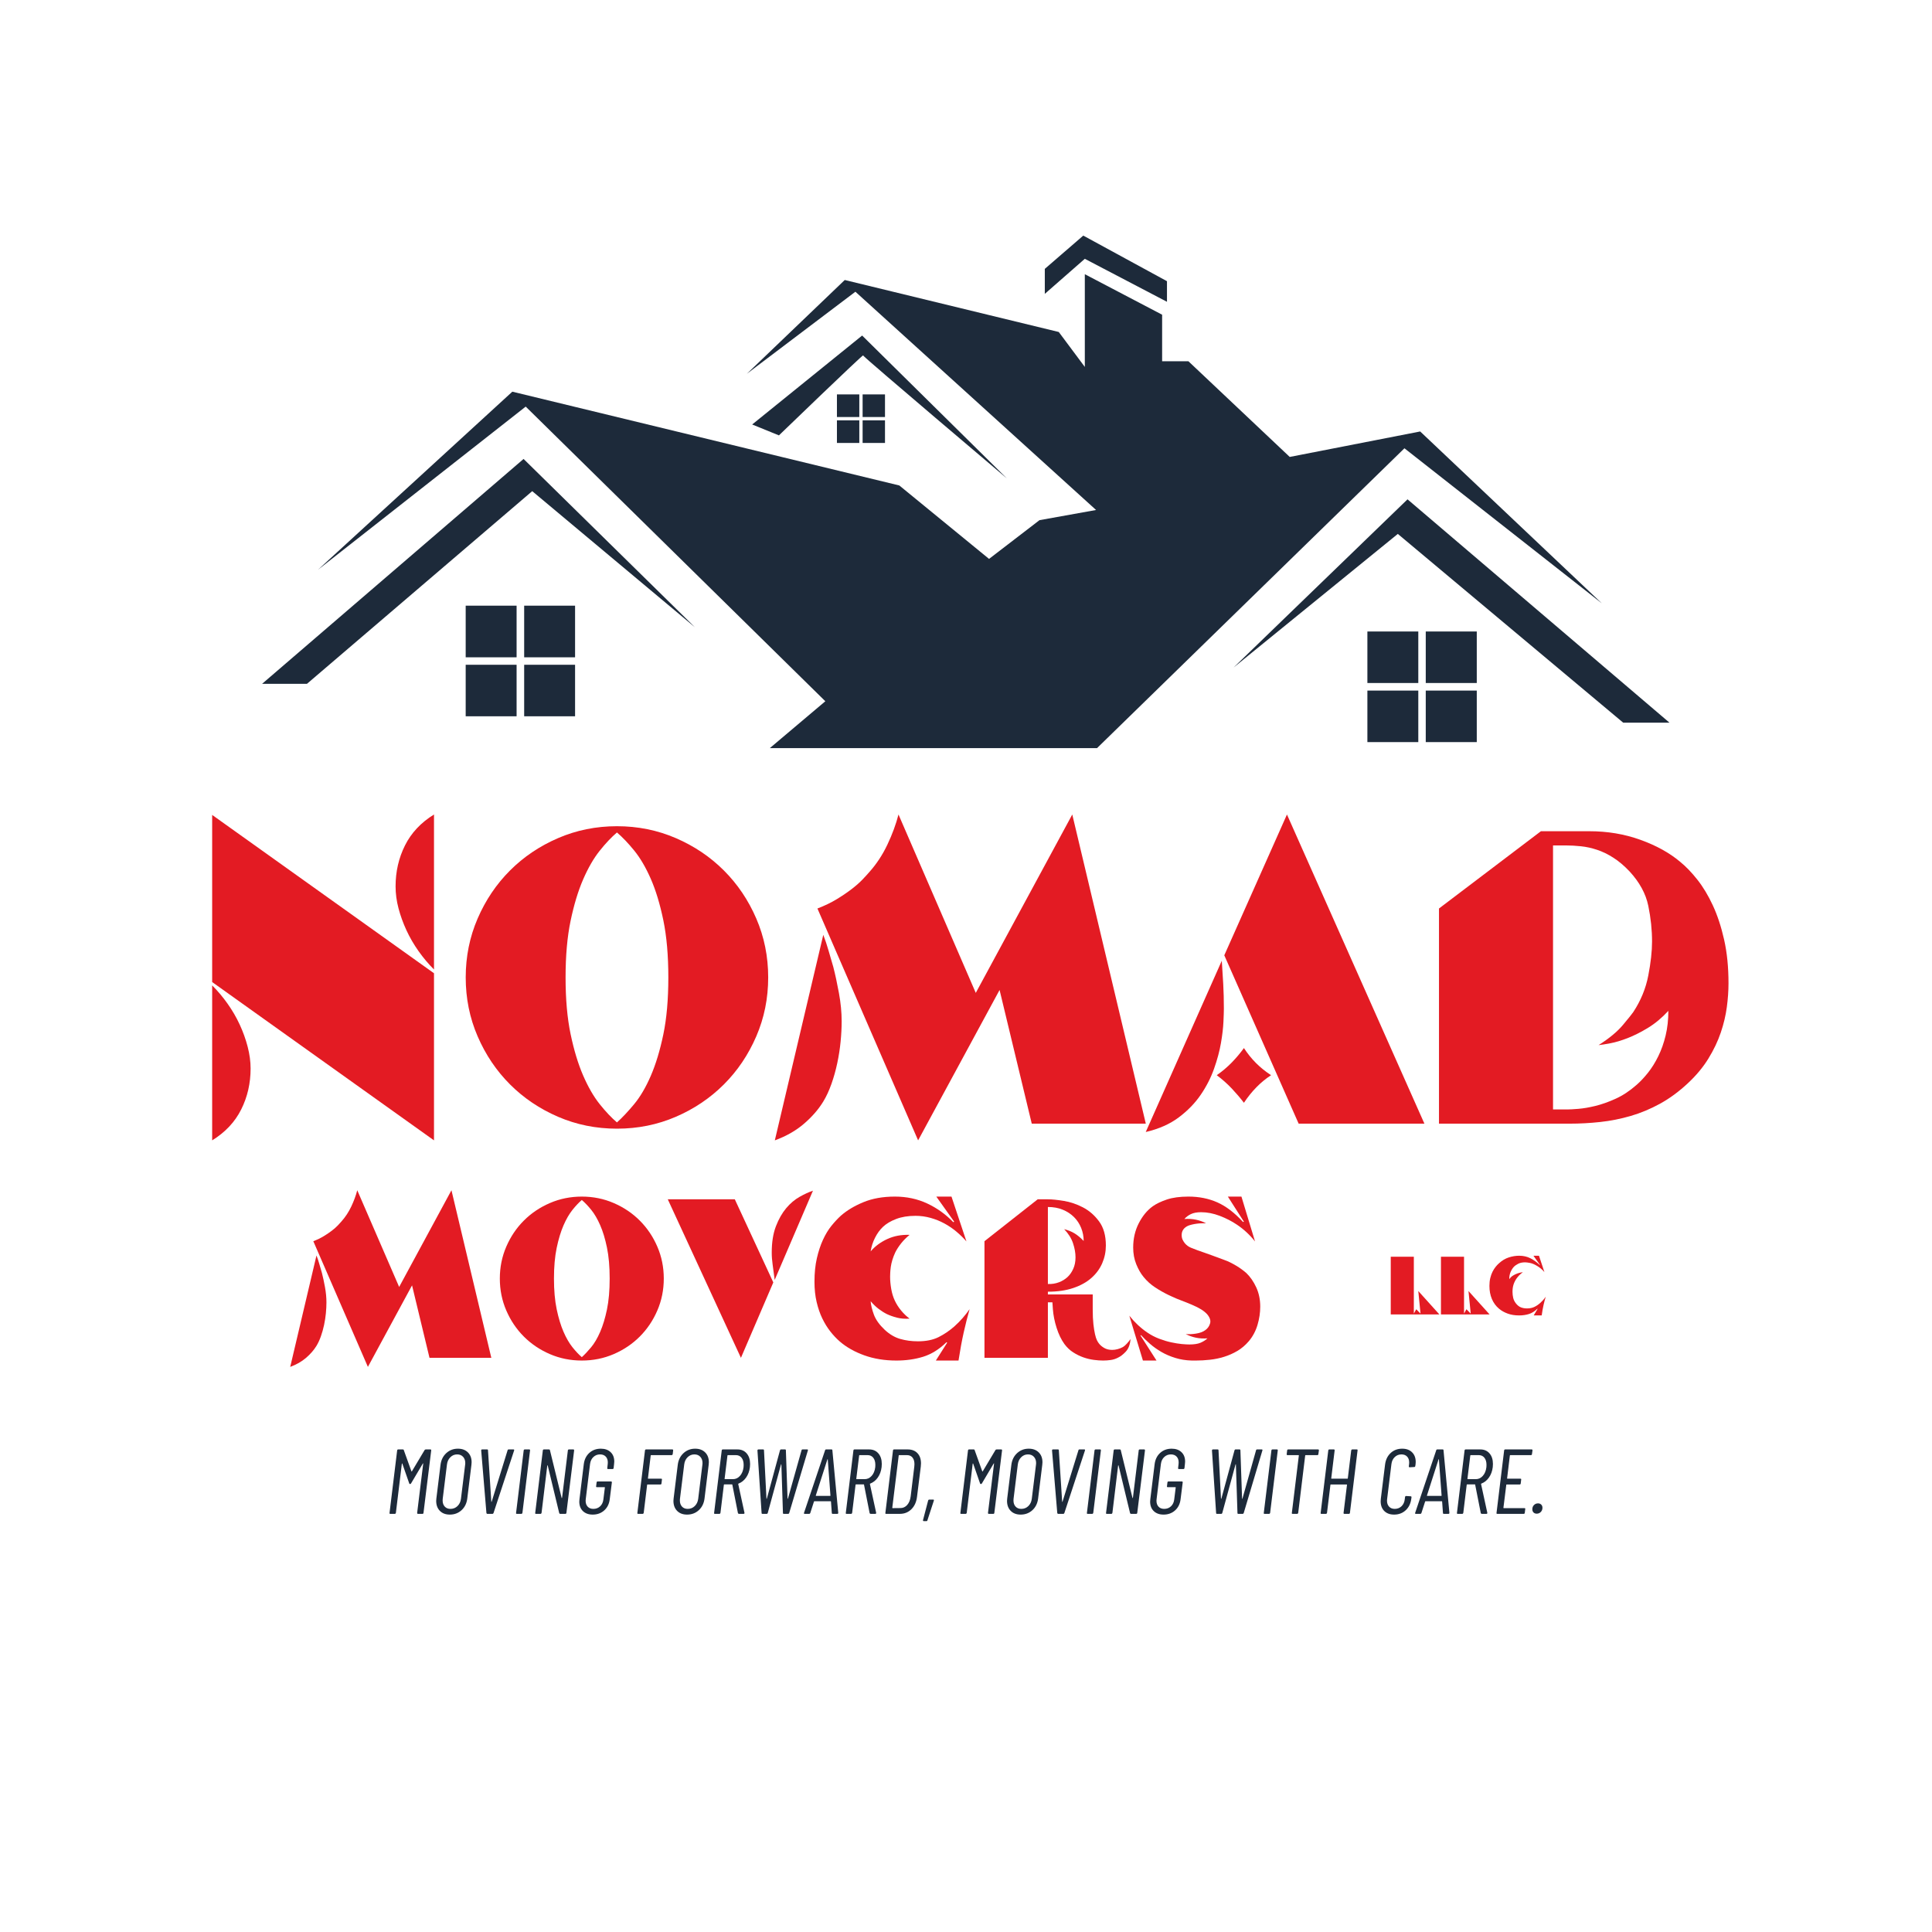 <svg xmlns="http://www.w3.org/2000/svg" xmlns:xlink="http://www.w3.org/1999/xlink" width="2000" zoomAndPan="magnify" viewBox="0 0 1500 1500" height="2000" preserveAspectRatio="xMidYMid meet" version="1.0"><defs><g/><clipPath id="8836d04f7b"><path d="M 203.477 356 L 540 356 L 540 531 L 203.477 531 Z M 203.477 356 " clip-rule="nonzero"/></clipPath><clipPath id="0c6de07cef"><path d="M 957 387 L 1296.227 387 L 1296.227 562 L 957 562 Z M 957 387 " clip-rule="nonzero"/></clipPath><clipPath id="48f90de9bc"><path d="M 811 182.387 L 907 182.387 L 907 235 L 811 235 Z M 811 182.387 " clip-rule="nonzero"/></clipPath></defs><g fill="#e31b23" fill-opacity="1"><g transform="translate(149.16, 872.408)"><g><path d="M 187.797 -119.688 C 183.473 -124.008 179.473 -128.766 175.797 -133.953 C 172.117 -139.148 168.984 -144.555 166.391 -150.172 C 163.797 -155.797 161.742 -161.473 160.234 -167.203 C 158.723 -172.93 157.969 -178.609 157.969 -184.234 C 157.969 -195.691 160.398 -206.285 165.266 -216.016 C 170.129 -225.754 177.641 -233.758 187.797 -240.031 Z M 15.562 -107.359 C 19.895 -103.035 23.895 -98.281 27.562 -93.094 C 31.238 -87.906 34.375 -82.5 36.969 -76.875 C 39.57 -71.25 41.629 -65.516 43.141 -59.672 C 44.648 -53.836 45.406 -48.219 45.406 -42.812 C 45.406 -31.352 42.973 -20.758 38.109 -11.031 C 33.242 -1.301 25.727 6.695 15.562 12.969 Z M 15.562 -239.703 L 187.797 -116.766 L 187.797 12.969 L 15.562 -109.953 Z M 15.562 -239.703 "/></g></g></g><g fill="#e31b23" fill-opacity="1"><g transform="translate(352.502, 872.408)"><g><path d="M 86.609 -113.531 C 86.609 -96.656 87.906 -82 90.5 -69.562 C 93.094 -57.133 96.332 -46.43 100.219 -37.453 C 104.113 -28.484 108.383 -21.078 113.031 -15.234 C 117.688 -9.398 122.176 -4.645 126.5 -0.969 C 130.602 -4.645 135.035 -9.348 139.797 -15.078 C 144.555 -20.805 148.879 -28.156 152.766 -37.125 C 156.66 -46.102 159.906 -56.812 162.5 -69.25 C 165.094 -81.688 166.391 -96.445 166.391 -113.531 C 166.391 -130.613 165.094 -145.426 162.5 -157.969 C 159.906 -170.508 156.66 -181.211 152.766 -190.078 C 148.879 -198.941 144.609 -206.238 139.953 -211.969 C 135.305 -217.695 130.82 -222.398 126.5 -226.078 C 122.176 -222.398 117.688 -217.641 113.031 -211.797 C 108.383 -205.961 104.113 -198.555 100.219 -189.578 C 96.332 -180.609 93.094 -169.906 90.5 -157.469 C 87.906 -145.039 86.609 -130.395 86.609 -113.531 Z M 9.078 -113.531 C 9.078 -129.75 12.16 -144.992 18.328 -159.266 C 24.492 -173.535 32.875 -185.969 43.469 -196.562 C 54.062 -207.156 66.492 -215.531 80.766 -221.688 C 95.035 -227.852 110.281 -230.938 126.5 -230.938 C 142.719 -230.938 157.961 -227.852 172.234 -221.688 C 186.504 -215.531 198.938 -207.156 209.531 -196.562 C 220.133 -185.969 228.516 -173.535 234.672 -159.266 C 240.836 -144.992 243.922 -129.75 243.922 -113.531 C 243.922 -97.312 240.836 -82.066 234.672 -67.797 C 228.516 -53.523 220.133 -41.086 209.531 -30.484 C 198.938 -19.891 186.504 -11.508 172.234 -5.344 C 157.961 0.812 142.719 3.891 126.5 3.891 C 110.281 3.891 95.035 0.812 80.766 -5.344 C 66.492 -11.508 54.062 -19.891 43.469 -30.484 C 32.875 -41.086 24.492 -53.523 18.328 -67.797 C 12.16 -82.066 9.078 -97.312 9.078 -113.531 Z M 9.078 -113.531 "/></g></g></g><g fill="#e31b23" fill-opacity="1"><g transform="translate(605.463, 872.408)"><g><path d="M 29.188 -167.047 C 34.812 -169.203 39.836 -171.629 44.266 -174.328 C 48.703 -177.035 52.598 -179.688 55.953 -182.281 C 59.305 -184.883 62.062 -187.32 64.219 -189.594 C 66.383 -191.863 68.113 -193.754 69.406 -195.266 C 75.031 -201.535 79.734 -208.672 83.516 -216.672 C 87.305 -224.672 90.176 -232.457 92.125 -240.031 L 152.125 -101.531 L 227.047 -240.031 L 284.141 0 L 195.594 0 L 170.609 -103.797 L 107.359 12.969 Z M 33.734 -146.609 C 35.242 -142.711 36.645 -138.492 37.938 -133.953 C 39.238 -129.422 40.43 -125.316 41.516 -121.641 C 43.023 -115.797 44.484 -109.035 45.891 -101.359 C 47.297 -93.68 48 -86.383 48 -79.469 C 48 -74.488 47.727 -69.242 47.188 -63.734 C 46.656 -58.223 45.789 -52.656 44.594 -47.031 C 43.406 -41.406 41.891 -36 40.047 -30.812 C 38.211 -25.625 36.109 -21.082 33.734 -17.188 C 30.055 -11.133 25.082 -5.406 18.812 0 C 12.539 5.406 4.973 9.727 -3.891 12.969 Z M 33.734 -146.609 "/></g></g></g><g fill="#e31b23" fill-opacity="1"><g transform="translate(892.801, 872.408)"><g><path d="M 72.984 -16.219 C 70.172 -19.895 67.035 -23.57 63.578 -27.25 C 60.117 -30.926 56.223 -34.383 51.891 -37.625 C 56.223 -40.656 60.117 -43.953 63.578 -47.516 C 67.035 -51.086 70.172 -54.816 72.984 -58.703 C 75.797 -54.379 78.93 -50.488 82.391 -47.031 C 85.848 -43.57 89.738 -40.438 94.062 -37.625 C 86.062 -32.438 79.035 -25.301 72.984 -16.219 Z M 115.469 0 L 57.734 -130.719 L 106.391 -240.031 L 213.109 0 Z M 55.797 -126.5 C 56.223 -120.227 56.598 -114.172 56.922 -108.328 C 57.242 -102.492 57.406 -96.117 57.406 -89.203 C 57.406 -87.254 57.297 -83.898 57.078 -79.141 C 56.867 -74.379 56.223 -68.863 55.141 -62.594 C 54.055 -56.32 52.27 -49.672 49.781 -42.641 C 47.301 -35.617 43.844 -28.863 39.406 -22.375 C 34.977 -15.895 29.301 -10.055 22.375 -4.859 C 15.457 0.328 6.914 4.109 -3.25 6.484 Z M 55.797 -126.5 "/></g></g></g><g fill="#e31b23" fill-opacity="1"><g transform="translate(1102.629, 872.408)"><g><path d="M 103.141 -11.031 L 114.172 -11.031 C 116.117 -11.031 119.035 -11.191 122.922 -11.516 C 126.816 -11.836 131.195 -12.594 136.062 -13.781 C 140.926 -14.969 146.113 -16.805 151.625 -19.297 C 157.145 -21.785 162.5 -25.301 167.688 -29.844 C 170.719 -32.438 173.742 -35.625 176.766 -39.406 C 179.797 -43.195 182.5 -47.523 184.875 -52.391 C 187.258 -57.254 189.156 -62.602 190.562 -68.438 C 191.969 -74.281 192.672 -80.66 192.672 -87.578 C 187.691 -82.172 182.445 -77.789 176.938 -74.438 C 171.426 -71.082 166.18 -68.43 161.203 -66.484 C 156.234 -64.547 151.75 -63.195 147.75 -62.438 C 143.75 -61.676 140.664 -61.191 138.5 -60.984 C 146.719 -66.172 153.039 -71.41 157.469 -76.703 C 161.906 -82.004 164.555 -85.305 165.422 -86.609 C 171.266 -95.473 175.156 -104.93 177.094 -114.984 C 179.039 -125.035 180.016 -133.848 180.016 -141.422 C 180.016 -150.504 179.039 -159.75 177.094 -169.156 C 175.156 -178.562 170.289 -187.477 162.5 -195.906 C 158.395 -200.238 154.234 -203.754 150.016 -206.453 C 145.797 -209.16 141.578 -211.211 137.359 -212.609 C 133.148 -214.016 128.988 -214.93 124.875 -215.359 C 120.77 -215.797 116.879 -216.016 113.203 -216.016 L 103.141 -216.016 Z M 93.734 -227.047 L 131.359 -227.047 C 145.422 -227.047 158.613 -224.828 170.938 -220.391 C 183.258 -215.961 193.531 -210.289 201.75 -203.375 C 206.289 -199.695 210.773 -195.047 215.203 -189.422 C 219.641 -183.805 223.641 -177.16 227.203 -169.484 C 230.773 -161.805 233.695 -152.938 235.969 -142.875 C 238.238 -132.82 239.375 -121.523 239.375 -108.984 C 239.375 -103.148 238.941 -96.988 238.078 -90.5 C 237.211 -84.008 235.645 -77.41 233.375 -70.703 C 231.102 -64.004 227.91 -57.301 223.797 -50.594 C 219.691 -43.895 214.398 -37.52 207.922 -31.469 C 200.992 -24.977 193.801 -19.676 186.344 -15.562 C 178.883 -11.457 171.258 -8.27 163.469 -6 C 155.688 -3.727 147.797 -2.16 139.797 -1.297 C 131.797 -0.43 123.906 0 116.125 0 L 14.594 0 L 14.594 -167.047 Z M 93.734 -227.047 "/></g></g></g><g clip-path="url(#8836d04f7b)"><path fill="#1d2a3a" d="M 238.309 530.93 L 413.215 381.332 L 539.5 486.977 L 406.504 356.324 L 203.477 530.93 Z M 238.309 530.93 " fill-opacity="1" fill-rule="evenodd"/></g><path fill="#1d2a3a" d="M 1106.953 536.168 L 1146.562 536.168 L 1146.562 576.164 L 1106.953 576.164 Z M 1106.953 536.168 " fill-opacity="1" fill-rule="evenodd"/><path fill="#1d2a3a" d="M 1061.637 536.168 L 1101.164 536.168 L 1101.164 576.164 L 1061.637 576.164 Z M 1061.637 536.168 " fill-opacity="1" fill-rule="evenodd"/><path fill="#1d2a3a" d="M 1061.637 490.289 L 1101.164 490.289 L 1101.164 530.285 L 1061.637 530.285 Z M 1061.637 490.289 " fill-opacity="1" fill-rule="evenodd"/><path fill="#1d2a3a" d="M 1106.953 490.289 L 1146.562 490.289 L 1146.562 530.285 L 1106.953 530.285 Z M 1106.953 490.289 " fill-opacity="1" fill-rule="evenodd"/><g clip-path="url(#0c6de07cef)"><path fill="#1d2a3a" d="M 1092.797 387.68 L 957.781 518.238 L 1085.262 414.527 L 1260.258 561.086 L 1296.195 561.086 Z M 1092.797 387.68 " fill-opacity="1" fill-rule="evenodd"/></g><g clip-path="url(#48f90de9bc)"><path fill="#1d2a3a" d="M 842.25 200.938 L 906.035 234.312 L 906.035 218.316 L 841.051 182.914 L 811.184 208.75 L 811.184 228.152 Z M 842.25 200.938 " fill-opacity="1" fill-rule="evenodd"/></g><path fill="#1d2a3a" d="M 851.719 580.855 L 1090.406 348.047 L 1243.621 468.406 L 1102.629 334.992 L 1001.344 354.762 L 922.672 280.469 L 902.27 280.469 L 902.27 244.336 L 842.25 212.891 L 842.25 284.883 L 822.031 257.758 L 655.859 217.395 L 579.844 290.215 L 664.129 226.496 L 850.98 395.953 L 807.047 403.859 L 767.895 433.926 L 698.227 376.918 L 397.773 304.098 L 246.949 442.293 L 408.156 315.684 L 640.781 544.445 L 597.676 580.855 Z M 851.719 580.855 " fill-opacity="1" fill-rule="evenodd"/><path fill="#1d2a3a" d="M 669.367 260.516 L 583.984 329.566 L 604.758 338.027 C 604.758 338.027 670.102 274.953 670.102 275.961 C 670.102 276.977 781.684 371.402 781.684 371.402 Z M 669.367 260.516 " fill-opacity="1" fill-rule="evenodd"/><path fill="#1d2a3a" d="M 649.793 306.215 L 667.164 306.215 L 667.164 323.777 L 649.793 323.777 Z M 649.793 306.215 " fill-opacity="1" fill-rule="evenodd"/><path fill="#1d2a3a" d="M 649.793 326.348 L 667.164 326.348 L 667.164 343.91 L 649.793 343.91 Z M 649.793 326.348 " fill-opacity="1" fill-rule="evenodd"/><path fill="#1d2a3a" d="M 669.734 326.348 L 687.105 326.348 L 687.105 343.91 L 669.734 343.91 Z M 669.734 326.348 " fill-opacity="1" fill-rule="evenodd"/><path fill="#1d2a3a" d="M 669.734 306.215 L 687.105 306.215 L 687.105 323.777 L 669.734 323.777 Z M 669.734 306.215 " fill-opacity="1" fill-rule="evenodd"/><path fill="#1d2a3a" d="M 406.965 516.125 L 446.484 516.125 L 446.484 556.121 L 406.965 556.121 Z M 406.965 516.125 " fill-opacity="1" fill-rule="evenodd"/><path fill="#1d2a3a" d="M 361.559 516.125 L 401.086 516.125 L 401.086 556.121 L 361.559 556.121 Z M 361.559 516.125 " fill-opacity="1" fill-rule="evenodd"/><path fill="#1d2a3a" d="M 361.559 470.242 L 401.086 470.242 L 401.086 510.332 L 361.559 510.332 Z M 361.559 470.242 " fill-opacity="1" fill-rule="evenodd"/><path fill="#1d2a3a" d="M 406.965 470.242 L 446.484 470.242 L 446.484 510.332 L 406.965 510.332 Z M 406.965 470.242 " fill-opacity="1" fill-rule="evenodd"/><g fill="#e31b23" fill-opacity="1"><g transform="translate(227.432, 1054.217)"><g><path d="M 15.828 -90.547 C 18.867 -91.723 21.594 -93.039 24 -94.5 C 26.406 -95.969 28.516 -97.406 30.328 -98.812 C 32.148 -100.219 33.645 -101.535 34.812 -102.766 C 35.988 -104.004 36.926 -105.031 37.625 -105.844 C 40.676 -109.25 43.227 -113.117 45.281 -117.453 C 47.332 -121.785 48.883 -126.004 49.938 -130.109 L 82.469 -55.031 L 123.078 -130.109 L 154.031 0 L 106.031 0 L 92.484 -56.266 L 58.203 7.031 Z M 18.281 -79.469 C 19.102 -77.363 19.863 -75.078 20.562 -72.609 C 21.27 -70.148 21.914 -67.926 22.5 -65.938 C 23.32 -62.77 24.113 -59.102 24.875 -54.938 C 25.633 -50.781 26.016 -46.828 26.016 -43.078 C 26.016 -40.379 25.867 -37.535 25.578 -34.547 C 25.285 -31.555 24.816 -28.535 24.172 -25.484 C 23.523 -22.441 22.703 -19.516 21.703 -16.703 C 20.711 -13.891 19.57 -11.426 18.281 -9.312 C 16.289 -6.031 13.594 -2.926 10.188 0 C 6.789 2.926 2.691 5.27 -2.109 7.031 Z M 18.281 -79.469 "/></g></g></g><g fill="#e31b23" fill-opacity="1"><g transform="translate(383.144, 1054.217)"><g><path d="M 46.953 -61.547 C 46.953 -52.398 47.656 -44.457 49.062 -37.719 C 50.469 -30.977 52.223 -25.176 54.328 -20.312 C 56.441 -15.445 58.758 -11.43 61.281 -8.266 C 63.801 -5.098 66.234 -2.52 68.578 -0.531 C 70.797 -2.52 73.195 -5.066 75.781 -8.172 C 78.363 -11.273 80.707 -15.258 82.812 -20.125 C 84.926 -24.988 86.688 -30.789 88.094 -37.531 C 89.5 -44.281 90.203 -52.285 90.203 -61.547 C 90.203 -70.805 89.5 -78.832 88.094 -85.625 C 86.688 -92.426 84.926 -98.227 82.812 -103.031 C 80.707 -107.844 78.395 -111.801 75.875 -114.906 C 73.352 -118.008 70.922 -120.555 68.578 -122.547 C 66.234 -120.555 63.801 -117.977 61.281 -114.812 C 58.758 -111.645 56.441 -107.629 54.328 -102.766 C 52.223 -97.898 50.469 -92.098 49.062 -85.359 C 47.656 -78.617 46.953 -70.68 46.953 -61.547 Z M 4.922 -61.547 C 4.922 -70.336 6.594 -78.598 9.938 -86.328 C 13.281 -94.066 17.82 -100.805 23.562 -106.547 C 29.301 -112.297 36.039 -116.836 43.781 -120.172 C 51.52 -123.516 59.785 -125.188 68.578 -125.188 C 77.367 -125.188 85.629 -123.516 93.359 -120.172 C 101.098 -116.836 107.836 -112.297 113.578 -106.547 C 119.328 -100.805 123.867 -94.066 127.203 -86.328 C 130.547 -78.598 132.219 -70.336 132.219 -61.547 C 132.219 -52.754 130.547 -44.488 127.203 -36.75 C 123.867 -29.008 119.328 -22.266 113.578 -16.516 C 107.836 -10.773 101.098 -6.234 93.359 -2.891 C 85.629 0.441 77.367 2.109 68.578 2.109 C 59.785 2.109 51.52 0.441 43.781 -2.891 C 36.039 -6.234 29.301 -10.773 23.562 -16.516 C 17.82 -22.266 13.281 -29.008 9.938 -36.75 C 6.594 -44.488 4.922 -52.754 4.922 -61.547 Z M 4.922 -61.547 "/></g></g></g><g fill="#e31b23" fill-opacity="1"><g transform="translate(520.226, 1054.217)"><g><path d="M 50.281 -123.078 L 80.172 -58.547 L 55.031 0 L -1.766 -123.078 Z M 81.234 -60.484 C 80.879 -63.066 80.582 -65.297 80.344 -67.172 C 80.113 -69.047 79.879 -70.801 79.641 -72.438 C 79.41 -74.082 79.238 -75.633 79.125 -77.094 C 79.008 -78.562 78.953 -80.117 78.953 -81.766 C 78.953 -89.734 80.035 -96.531 82.203 -102.156 C 84.367 -107.781 87.035 -112.469 90.203 -116.219 C 93.367 -119.969 96.828 -122.895 100.578 -125 C 104.328 -127.113 107.785 -128.703 110.953 -129.766 Z M 81.234 -60.484 "/></g></g></g><g fill="#e31b23" fill-opacity="1"><g transform="translate(627.608, 1054.217)"><g><path d="M 122.734 -90.375 C 120.391 -93.07 117.781 -95.617 114.906 -98.016 C 112.031 -100.422 108.922 -102.531 105.578 -104.344 C 102.242 -106.164 98.672 -107.602 94.859 -108.656 C 91.047 -109.719 87.148 -110.25 83.172 -110.25 C 77.422 -110.25 72.406 -109.426 68.125 -107.781 C 63.852 -106.145 60.426 -104.094 57.844 -101.625 C 55.5 -99.395 53.477 -96.609 51.781 -93.266 C 50.082 -89.93 48.941 -86.391 48.359 -82.641 C 51.754 -86.629 56.055 -89.82 61.266 -92.219 C 66.484 -94.625 72.258 -95.707 78.594 -95.469 C 76.133 -93.477 73.969 -91.312 72.094 -88.969 C 70.219 -86.625 68.691 -84.281 67.516 -81.938 C 66.578 -79.945 65.816 -77.984 65.234 -76.047 C 64.648 -74.109 64.238 -72.289 64 -70.594 C 63.77 -68.895 63.625 -67.367 63.562 -66.016 C 63.5 -64.672 63.469 -63.648 63.469 -62.953 C 63.469 -60.016 63.758 -56.848 64.344 -53.453 C 64.938 -50.055 65.879 -47.008 67.172 -44.312 C 68.453 -41.613 70.086 -39.062 72.078 -36.656 C 74.078 -34.258 76.25 -32.18 78.594 -30.422 C 74.957 -30.18 71.676 -30.441 68.75 -31.203 C 65.82 -31.973 63.242 -32.883 61.016 -33.938 C 58.898 -34.988 56.758 -36.332 54.594 -37.969 C 52.426 -39.613 50.348 -41.609 48.359 -43.953 C 48.586 -40.91 49.43 -37.426 50.891 -33.5 C 52.359 -29.57 55.145 -25.672 59.25 -21.797 C 63 -18.285 67.016 -15.91 71.297 -14.672 C 75.578 -13.441 80.176 -12.828 85.094 -12.828 C 91.426 -12.828 96.758 -13.91 101.094 -16.078 C 105.438 -18.254 109.539 -21.039 113.406 -24.438 C 115.75 -26.551 117.891 -28.719 119.828 -30.938 C 121.766 -33.164 123.551 -35.453 125.188 -37.797 C 123.551 -32.055 122.031 -26.051 120.625 -19.781 C 119.219 -13.508 117.867 -6.211 116.578 2.109 L 98.984 2.109 L 107.781 -11.781 L 107.25 -12.125 C 101.625 -6.625 95.617 -2.875 89.234 -0.875 C 82.848 1.113 75.898 2.109 68.391 2.109 C 59.254 2.109 50.93 0.758 43.422 -1.938 C 35.922 -4.633 29.594 -8.207 24.438 -12.656 C 21.863 -14.883 19.398 -17.492 17.047 -20.484 C 14.703 -23.473 12.625 -26.844 10.812 -30.594 C 9 -34.344 7.535 -38.594 6.422 -43.344 C 5.305 -48.094 4.75 -53.336 4.75 -59.078 C 4.75 -65.879 5.363 -71.945 6.594 -77.281 C 7.82 -82.613 9.398 -87.391 11.328 -91.609 C 13.266 -95.828 15.461 -99.457 17.922 -102.5 C 20.391 -105.551 22.852 -108.191 25.312 -110.422 C 30.008 -114.523 35.844 -118.008 42.812 -120.875 C 49.789 -123.75 57.91 -125.188 67.172 -125.188 C 76.305 -125.188 84.68 -123.398 92.297 -119.828 C 99.922 -116.254 106.664 -111.422 112.531 -105.328 L 113.234 -105.672 L 99.344 -125.188 L 111.125 -125.188 Z M 122.734 -90.375 "/></g></g></g><g fill="#e31b23" fill-opacity="1"><g transform="translate(755.903, 1054.217)"><g><path d="M 57.672 -57.312 C 60.723 -57.195 63.566 -57.641 66.203 -58.641 C 68.836 -59.641 71.094 -61.016 72.969 -62.766 C 74.727 -64.41 76.191 -66.52 77.359 -69.094 C 78.535 -71.676 79.125 -74.664 79.125 -78.062 C 79.125 -81.469 78.477 -85.102 77.188 -88.969 C 75.895 -92.832 73.609 -96.469 70.328 -99.875 C 73.266 -99.164 75.906 -98.109 78.25 -96.703 C 80.594 -95.297 82.992 -93.305 85.453 -90.734 C 85.453 -94.242 84.805 -97.609 83.516 -100.828 C 82.223 -104.055 80.375 -106.867 77.969 -109.266 C 75.57 -111.672 72.672 -113.578 69.266 -114.984 C 65.867 -116.398 62.004 -117.109 57.672 -117.109 Z M 8.438 -90.547 L 49.766 -123.078 L 57.672 -123.078 C 60.836 -123.078 64.941 -122.664 69.984 -121.844 C 75.023 -121.031 79.977 -119.363 84.844 -116.844 C 89.707 -114.32 93.895 -110.688 97.406 -105.938 C 100.926 -101.188 102.688 -94.941 102.688 -87.203 C 102.688 -82.398 101.75 -77.828 99.875 -73.484 C 98 -69.148 95.211 -65.344 91.516 -62.062 C 87.828 -58.781 83.141 -56.172 77.453 -54.234 C 71.766 -52.305 65.172 -51.344 57.672 -51.344 L 57.672 -49.234 L 92.484 -49.234 L 92.484 -37.797 C 92.484 -33.109 92.66 -29.211 93.016 -26.109 C 93.367 -23.004 93.781 -20.426 94.25 -18.375 C 94.719 -16.32 95.211 -14.766 95.734 -13.703 C 96.266 -12.648 96.766 -11.832 97.234 -11.25 C 98.172 -9.957 99.52 -8.785 101.281 -7.734 C 103.039 -6.68 105.148 -6.156 107.609 -6.156 C 109.016 -6.156 110.445 -6.359 111.906 -6.766 C 113.375 -7.18 114.633 -7.68 115.688 -8.266 C 116.75 -8.848 117.836 -9.754 118.953 -10.984 C 120.066 -12.211 121.031 -13.414 121.844 -14.594 C 121.5 -10.375 120.301 -7.148 118.25 -4.922 C 116.195 -2.691 114.172 -1.109 112.172 -0.172 C 110.422 0.766 108.547 1.379 106.547 1.672 C 104.555 1.961 102.566 2.109 100.578 2.109 C 98.348 2.109 95.914 1.93 93.281 1.578 C 90.645 1.234 87.977 0.594 85.281 -0.344 C 82.582 -1.289 79.941 -2.582 77.359 -4.219 C 74.785 -5.863 72.5 -8.031 70.5 -10.719 C 68.039 -14.125 66.02 -18.316 64.438 -23.297 C 62.852 -28.273 61.891 -33.109 61.547 -37.797 L 61.188 -43.078 L 57.672 -43.078 L 57.672 0 L 8.438 0 Z M 8.438 -90.547 "/></g></g></g><g fill="#e31b23" fill-opacity="1"><g transform="translate(873.301, 1054.217)"><g><path d="M 90.547 -125.188 L 101.094 -90.375 C 97 -95.531 92.312 -99.867 87.031 -103.391 C 83.051 -106.086 78.598 -108.375 73.672 -110.25 C 68.742 -112.125 63.938 -113.062 59.25 -113.062 C 55.969 -113.062 53.301 -112.562 51.25 -111.562 C 49.195 -110.562 47.531 -109.301 46.25 -107.781 C 49.406 -108.02 52.391 -107.844 55.203 -107.25 C 58.023 -106.664 60.664 -105.727 63.125 -104.438 C 62.188 -104.438 61.07 -104.438 59.781 -104.438 C 58.602 -104.438 57.344 -104.348 56 -104.172 C 54.656 -104.004 53.363 -103.77 52.125 -103.469 C 50.895 -103.176 49.875 -102.859 49.062 -102.516 C 45.781 -100.984 44.141 -98.578 44.141 -95.297 C 44.141 -93.891 44.398 -92.66 44.922 -91.609 C 45.453 -90.555 46.008 -89.676 46.594 -88.969 C 47.883 -87.445 49.438 -86.301 51.25 -85.531 C 53.07 -84.77 54.801 -84.098 56.438 -83.516 C 58.195 -82.93 60.039 -82.285 61.969 -81.578 C 63.906 -80.879 65.875 -80.176 67.875 -79.469 L 77.359 -75.953 C 78.766 -75.484 80.227 -74.867 81.75 -74.109 C 83.281 -73.348 84.836 -72.5 86.422 -71.562 C 88.004 -70.625 89.469 -69.656 90.812 -68.656 C 92.164 -67.664 93.367 -66.703 94.422 -65.766 C 97.461 -62.828 100.008 -59.129 102.062 -54.672 C 104.113 -50.223 105.141 -45.242 105.141 -39.734 C 105.141 -35.047 104.438 -30.328 103.031 -25.578 C 101.625 -20.836 99.398 -16.648 96.359 -13.016 C 93.66 -9.848 90.672 -7.297 87.391 -5.359 C 84.109 -3.43 80.676 -1.91 77.094 -0.797 C 73.52 0.316 69.859 1.078 66.109 1.484 C 62.359 1.898 58.723 2.109 55.203 2.109 L 52.047 2.109 C 47.473 1.992 43.191 1.316 39.203 0.078 C 35.223 -1.148 31.617 -2.703 28.391 -4.578 C 25.172 -6.453 22.242 -8.531 19.609 -10.812 C 16.973 -13.094 14.656 -15.348 12.656 -17.578 L 12.125 -17.406 L 24.609 2.109 L 14.062 2.109 L 3.516 -32.703 C 7.617 -27.547 12.25 -23.207 17.406 -19.688 C 20.332 -17.695 23.406 -16.086 26.625 -14.859 C 29.852 -13.629 32.961 -12.691 35.953 -12.047 C 38.941 -11.398 41.664 -10.957 44.125 -10.719 C 46.594 -10.488 48.586 -10.375 50.109 -10.375 C 53.742 -10.375 56.613 -10.812 58.719 -11.688 C 60.832 -12.57 62.648 -13.719 64.172 -15.125 C 61.016 -14.883 58.023 -15.055 55.203 -15.641 C 52.391 -16.234 49.754 -17.176 47.297 -18.469 C 49.641 -18.227 52.305 -18.344 55.297 -18.812 C 58.285 -19.281 60.66 -20.16 62.422 -21.453 C 64.297 -22.742 65.555 -24.5 66.203 -26.719 C 66.848 -28.945 66.055 -31.352 63.828 -33.938 C 62.648 -35.227 61.125 -36.457 59.25 -37.625 C 57.375 -38.801 54.914 -40.031 51.875 -41.312 C 48.82 -42.602 46.035 -43.719 43.516 -44.656 C 40.992 -45.594 38.617 -46.594 36.391 -47.656 L 33.766 -48.875 C 30.359 -50.52 26.957 -52.453 23.562 -54.672 C 20.164 -56.898 17.176 -59.598 14.594 -62.766 C 12.363 -65.461 10.457 -68.773 8.875 -72.703 C 7.289 -76.629 6.5 -80.938 6.5 -85.625 C 6.5 -92.539 7.938 -98.812 10.812 -104.438 C 13.688 -110.062 17.289 -114.457 21.625 -117.625 C 24.438 -119.625 28.098 -121.383 32.609 -122.906 C 37.129 -124.426 42.727 -125.188 49.406 -125.188 C 57.613 -125.188 65.086 -123.691 71.828 -120.703 C 78.566 -117.711 85.219 -112.645 91.781 -105.5 L 92.484 -105.672 L 80 -125.188 Z M 90.547 -125.188 "/></g></g></g><g fill="#e31b23" fill-opacity="1"><g transform="translate(1076.7, 1020.527)"><g><path d="M 21 -44.812 L 21 -0.641 L 22.859 -4.031 L 26.188 -0.641 L 24.453 -18.188 L 40.844 0 L 3.078 0 L 3.078 -44.812 Z M 21 -44.812 "/></g></g></g><g fill="#e31b23" fill-opacity="1"><g transform="translate(1115.675, 1020.527)"><g><path d="M 21 -44.812 L 21 -0.641 L 22.859 -4.031 L 26.188 -0.641 L 24.453 -18.188 L 40.844 0 L 3.078 0 L 3.078 -44.812 Z M 21 -44.812 "/></g></g></g><g fill="#e31b23" fill-opacity="1"><g transform="translate(1154.651, 1020.527)"><g><path d="M 40.203 -45.578 L 44.422 -32.906 C 42.766 -34.82 40.891 -36.398 38.797 -37.641 C 36.742 -38.879 34.906 -39.656 33.281 -39.969 C 31.664 -40.289 30.367 -40.453 29.391 -40.453 C 27.254 -40.453 25.469 -40.078 24.031 -39.328 C 22.602 -38.586 21.484 -37.789 20.672 -36.938 C 19.648 -35.82 18.797 -34.441 18.109 -32.797 C 17.43 -31.16 17.113 -29.363 17.156 -27.406 C 17.844 -28.383 18.555 -29.141 19.297 -29.672 C 20.047 -30.203 20.91 -30.703 21.891 -31.172 C 22.922 -31.641 23.906 -32 24.844 -32.25 C 25.781 -32.508 26.738 -32.688 27.719 -32.781 C 26.656 -32.051 25.719 -31.27 24.906 -30.438 C 24.094 -29.602 23.344 -28.695 22.656 -27.719 C 21.594 -26.094 20.828 -24.488 20.359 -22.906 C 19.891 -21.332 19.656 -19.566 19.656 -17.609 C 19.656 -15.984 19.832 -14.398 20.188 -12.859 C 20.551 -11.328 21.27 -9.879 22.344 -8.516 C 23.539 -7.023 24.844 -6.008 26.25 -5.469 C 27.656 -4.938 29.191 -4.672 30.859 -4.672 C 33.117 -4.672 35.055 -5.066 36.672 -5.859 C 38.297 -6.648 39.789 -7.66 41.156 -8.891 C 41.758 -9.41 42.43 -10.07 43.172 -10.875 C 43.922 -11.688 44.68 -12.648 45.453 -13.766 C 44.859 -11.836 44.289 -9.691 43.75 -7.328 C 43.219 -4.961 42.738 -2.266 42.312 0.766 L 36.109 0.766 L 39.109 -4.281 L 38.922 -4.422 C 36.867 -2.41 34.68 -1.039 32.359 -0.312 C 30.035 0.406 27.508 0.766 24.781 0.766 C 21.445 0.766 18.477 0.285 15.875 -0.672 C 13.27 -1.629 11.051 -2.879 9.219 -4.422 C 6.781 -6.461 4.922 -8.988 3.641 -12 C 2.367 -15.008 1.734 -18.395 1.734 -22.156 C 1.734 -24.414 1.957 -26.461 2.406 -28.297 C 2.852 -30.129 3.438 -31.758 4.156 -33.188 C 4.883 -34.625 5.695 -35.895 6.594 -37 C 7.488 -38.113 8.383 -39.051 9.281 -39.812 C 11.582 -41.906 14.078 -43.391 16.766 -44.266 C 19.461 -45.141 22.156 -45.578 24.844 -45.578 C 28.082 -45.578 31.016 -44.906 33.641 -43.562 C 36.266 -42.219 38.625 -40.5 40.719 -38.406 L 40.969 -38.469 L 35.906 -45.578 Z M 40.203 -45.578 "/></g></g></g><g fill="#1d2a3a" fill-opacity="1"><g transform="translate(298.858, 1175.351)"><g><path d="M 30.797 -49.516 C 30.984 -49.848 31.289 -50.016 31.719 -50.016 L 35.297 -50.016 C 35.535 -50.016 35.711 -49.941 35.828 -49.797 C 35.953 -49.66 35.988 -49.492 35.938 -49.297 L 29.938 -0.719 C 29.938 -0.52 29.863 -0.348 29.719 -0.203 C 29.582 -0.066 29.395 0 29.156 0 L 25.656 0 C 25.227 0 25.016 -0.238 25.016 -0.719 L 29.719 -39.016 C 29.77 -39.16 29.758 -39.234 29.688 -39.234 C 29.613 -39.234 29.531 -39.18 29.438 -39.078 L 20.297 -23.656 C 20.148 -23.32 19.91 -23.156 19.578 -23.156 C 19.148 -23.156 18.91 -23.32 18.859 -23.656 L 13.5 -39.016 C 13.457 -39.109 13.398 -39.156 13.328 -39.156 C 13.254 -39.156 13.191 -39.082 13.141 -38.938 L 8.5 -0.719 C 8.457 -0.52 8.363 -0.348 8.219 -0.203 C 8.07 -0.066 7.906 0 7.719 0 L 4.141 0 C 3.672 0 3.484 -0.238 3.578 -0.719 L 9.5 -49.297 C 9.594 -49.773 9.859 -50.016 10.297 -50.016 L 13.938 -50.016 C 14.363 -50.016 14.598 -49.848 14.641 -49.516 L 20.578 -33.016 C 20.578 -32.922 20.625 -32.875 20.719 -32.875 C 20.812 -32.875 20.883 -32.922 20.938 -33.016 Z M 30.797 -49.516 "/></g></g></g><g fill="#1d2a3a" fill-opacity="1"><g transform="translate(334.94, 1175.351)"><g><path d="M 14.297 0.578 C 11.055 0.578 8.484 -0.383 6.578 -2.312 C 4.672 -4.25 3.719 -6.836 3.719 -10.078 C 3.719 -10.453 3.766 -11.07 3.859 -11.938 L 7.078 -38.078 C 7.547 -41.797 9.031 -44.812 11.531 -47.125 C 14.039 -49.438 17.055 -50.594 20.578 -50.594 C 23.816 -50.594 26.398 -49.641 28.328 -47.734 C 30.254 -45.828 31.219 -43.273 31.219 -40.078 C 31.219 -39.703 31.172 -39.035 31.078 -38.078 L 27.859 -11.938 C 27.391 -8.164 25.906 -5.133 23.406 -2.844 C 20.906 -0.562 17.867 0.578 14.297 0.578 Z M 14.797 -3.859 C 16.93 -3.859 18.75 -4.582 20.25 -6.031 C 21.75 -7.488 22.645 -9.359 22.938 -11.641 L 26.219 -38.297 C 26.27 -38.586 26.297 -38.969 26.297 -39.438 C 26.297 -41.438 25.723 -43.055 24.578 -44.297 C 23.43 -45.535 21.906 -46.156 20 -46.156 C 17.957 -46.156 16.195 -45.426 14.719 -43.969 C 13.238 -42.52 12.359 -40.629 12.078 -38.297 L 8.781 -11.641 C 8.738 -11.359 8.719 -10.93 8.719 -10.359 C 8.719 -8.41 9.266 -6.836 10.359 -5.641 C 11.453 -4.453 12.93 -3.859 14.797 -3.859 Z M 14.797 -3.859 "/></g></g></g><g fill="#1d2a3a" fill-opacity="1"><g transform="translate(366.52, 1175.351)"><g><path d="M 11.859 0 C 11.484 0 11.242 -0.211 11.141 -0.641 L 7.078 -49.234 C 7.078 -49.754 7.312 -50.016 7.781 -50.016 L 11.719 -50.016 C 12.145 -50.016 12.359 -49.801 12.359 -49.375 L 14.938 -9.438 C 14.977 -9.332 15.02 -9.281 15.062 -9.281 C 15.113 -9.281 15.164 -9.332 15.219 -9.438 L 27.578 -49.375 C 27.672 -49.801 27.93 -50.016 28.359 -50.016 L 32.156 -50.016 C 32.633 -50.016 32.801 -49.754 32.656 -49.234 L 16.656 -0.641 C 16.508 -0.211 16.223 0 15.797 0 Z M 11.859 0 "/></g></g></g><g fill="#1d2a3a" fill-opacity="1"><g transform="translate(396.958, 1175.351)"><g><path d="M 4.281 0 C 3.812 0 3.625 -0.238 3.719 -0.719 L 9.641 -49.297 C 9.742 -49.773 10.008 -50.016 10.438 -50.016 L 14 -50.016 C 14.195 -50.016 14.352 -49.941 14.469 -49.797 C 14.582 -49.66 14.617 -49.492 14.578 -49.297 L 8.641 -0.719 C 8.598 -0.52 8.504 -0.348 8.359 -0.203 C 8.211 -0.066 8.047 0 7.859 0 Z M 4.281 0 "/></g></g></g><g fill="#1d2a3a" fill-opacity="1"><g transform="translate(411.819, 1175.351)"><g><path d="M 29.078 -49.297 C 29.078 -49.492 29.148 -49.66 29.297 -49.797 C 29.441 -49.941 29.633 -50.016 29.875 -50.016 L 33.297 -50.016 C 33.723 -50.016 33.938 -49.773 33.938 -49.297 L 27.938 -0.719 C 27.844 -0.238 27.582 0 27.156 0 L 23.078 0 C 22.742 0 22.504 -0.191 22.359 -0.578 L 13.438 -37.516 C 13.383 -37.66 13.312 -37.719 13.219 -37.688 C 13.125 -37.664 13.078 -37.582 13.078 -37.438 L 8.641 -0.719 C 8.598 -0.52 8.504 -0.348 8.359 -0.203 C 8.211 -0.066 8.047 0 7.859 0 L 4.281 0 C 3.812 0 3.625 -0.238 3.719 -0.719 L 9.641 -49.297 C 9.742 -49.773 10.008 -50.016 10.438 -50.016 L 14.438 -50.016 C 14.863 -50.016 15.098 -49.828 15.141 -49.453 L 24.219 -12.438 C 24.219 -12.289 24.266 -12.227 24.359 -12.25 C 24.461 -12.281 24.535 -12.363 24.578 -12.5 Z M 29.078 -49.297 "/></g></g></g><g fill="#1d2a3a" fill-opacity="1"><g transform="translate(446.043, 1175.351)"><g><path d="M 14.141 0.578 C 10.953 0.578 8.414 -0.328 6.531 -2.141 C 4.656 -3.953 3.719 -6.406 3.719 -9.5 C 3.719 -9.883 3.766 -10.504 3.859 -11.359 L 7.219 -38.656 C 7.695 -42.281 9.133 -45.176 11.531 -47.344 C 13.938 -49.508 16.906 -50.594 20.438 -50.594 C 23.625 -50.594 26.16 -49.695 28.047 -47.906 C 29.93 -46.125 30.875 -43.68 30.875 -40.578 C 30.875 -40.203 30.82 -39.535 30.719 -38.578 L 30.375 -35.516 C 30.27 -35.035 30.004 -34.797 29.578 -34.797 L 26.016 -34.797 C 25.816 -34.797 25.656 -34.863 25.531 -35 C 25.414 -35.145 25.383 -35.316 25.438 -35.516 L 25.797 -38.734 C 25.836 -39.016 25.859 -39.441 25.859 -40.016 C 25.859 -41.867 25.32 -43.352 24.25 -44.469 C 23.188 -45.594 21.723 -46.156 19.859 -46.156 C 17.816 -46.156 16.078 -45.473 14.641 -44.109 C 13.211 -42.754 12.359 -40.961 12.078 -38.734 L 8.719 -11.297 C 8.664 -11.004 8.641 -10.617 8.641 -10.141 C 8.641 -8.234 9.176 -6.707 10.25 -5.562 C 11.32 -4.426 12.785 -3.859 14.641 -3.859 C 16.742 -3.859 18.508 -4.535 19.938 -5.891 C 21.363 -7.254 22.195 -9.055 22.438 -11.297 L 23.578 -20.438 C 23.578 -20.625 23.504 -20.719 23.359 -20.719 L 17.359 -20.719 C 16.891 -20.719 16.703 -20.957 16.797 -21.438 L 17.156 -24.438 C 17.25 -24.914 17.508 -25.156 17.938 -25.156 L 28.359 -25.156 C 28.797 -25.156 29.016 -24.914 29.016 -24.438 L 27.359 -11.359 C 26.93 -7.742 25.504 -4.848 23.078 -2.672 C 20.648 -0.504 17.672 0.578 14.141 0.578 Z M 14.141 0.578 "/></g></g></g><g fill="#1d2a3a" fill-opacity="1"><g transform="translate(477.267, 1175.351)"><g/></g></g><g fill="#1d2a3a" fill-opacity="1"><g transform="translate(491.128, 1175.351)"><g><path d="M 31.156 -46.297 C 31.102 -46.109 31.004 -45.941 30.859 -45.797 C 30.723 -45.66 30.562 -45.594 30.375 -45.594 L 14.438 -45.594 C 14.344 -45.594 14.258 -45.566 14.188 -45.516 C 14.113 -45.461 14.078 -45.391 14.078 -45.297 L 11.938 -27.578 C 11.883 -27.535 11.879 -27.477 11.922 -27.406 C 11.973 -27.332 12.047 -27.297 12.141 -27.297 L 22.219 -27.297 C 22.695 -27.297 22.891 -27.055 22.797 -26.578 L 22.438 -23.516 C 22.344 -23.035 22.082 -22.797 21.656 -22.797 L 11.578 -22.797 C 11.391 -22.797 11.297 -22.695 11.297 -22.5 L 8.641 -0.719 C 8.598 -0.52 8.504 -0.348 8.359 -0.203 C 8.211 -0.066 8.047 0 7.859 0 L 4.281 0 C 3.812 0 3.625 -0.238 3.719 -0.719 L 9.641 -49.297 C 9.742 -49.773 10.008 -50.016 10.438 -50.016 L 30.875 -50.016 C 31.301 -50.016 31.516 -49.773 31.516 -49.297 Z M 31.156 -46.297 "/></g></g></g><g fill="#1d2a3a" fill-opacity="1"><g transform="translate(519.136, 1175.351)"><g><path d="M 14.297 0.578 C 11.055 0.578 8.484 -0.383 6.578 -2.312 C 4.672 -4.25 3.719 -6.836 3.719 -10.078 C 3.719 -10.453 3.766 -11.07 3.859 -11.938 L 7.078 -38.078 C 7.547 -41.797 9.031 -44.812 11.531 -47.125 C 14.039 -49.438 17.055 -50.594 20.578 -50.594 C 23.816 -50.594 26.398 -49.641 28.328 -47.734 C 30.254 -45.828 31.219 -43.273 31.219 -40.078 C 31.219 -39.703 31.172 -39.035 31.078 -38.078 L 27.859 -11.938 C 27.391 -8.164 25.906 -5.133 23.406 -2.844 C 20.906 -0.562 17.867 0.578 14.297 0.578 Z M 14.797 -3.859 C 16.93 -3.859 18.75 -4.582 20.25 -6.031 C 21.75 -7.488 22.645 -9.359 22.938 -11.641 L 26.219 -38.297 C 26.27 -38.586 26.297 -38.969 26.297 -39.438 C 26.297 -41.438 25.723 -43.055 24.578 -44.297 C 23.43 -45.535 21.906 -46.156 20 -46.156 C 17.957 -46.156 16.195 -45.426 14.719 -43.969 C 13.238 -42.52 12.359 -40.629 12.078 -38.297 L 8.781 -11.641 C 8.738 -11.359 8.719 -10.93 8.719 -10.359 C 8.719 -8.41 9.266 -6.836 10.359 -5.641 C 11.453 -4.453 12.93 -3.859 14.797 -3.859 Z M 14.797 -3.859 "/></g></g></g><g fill="#1d2a3a" fill-opacity="1"><g transform="translate(550.716, 1175.351)"><g><path d="M 23.016 0 C 22.629 0 22.363 -0.191 22.219 -0.578 L 17.859 -22.656 C 17.859 -22.789 17.789 -22.859 17.656 -22.859 L 11.578 -22.859 C 11.523 -22.859 11.461 -22.832 11.391 -22.781 C 11.328 -22.738 11.297 -22.672 11.297 -22.578 L 8.641 -0.719 C 8.598 -0.52 8.504 -0.348 8.359 -0.203 C 8.211 -0.066 8.047 0 7.859 0 L 4.281 0 C 3.812 0 3.625 -0.238 3.719 -0.719 L 9.641 -49.297 C 9.742 -49.773 10.008 -50.016 10.438 -50.016 L 21.859 -50.016 C 24.859 -50.016 27.238 -48.988 29 -46.938 C 30.77 -44.895 31.656 -42.16 31.656 -38.734 C 31.656 -38.203 31.609 -37.367 31.516 -36.234 C 31.129 -33.129 30.148 -30.457 28.578 -28.219 C 27.004 -25.977 25.051 -24.41 22.719 -23.516 C 22.531 -23.461 22.438 -23.344 22.438 -23.156 L 27.297 -0.781 L 27.297 -0.641 C 27.297 -0.211 27.055 0 26.578 0 Z M 14.438 -45.594 C 14.344 -45.594 14.258 -45.566 14.188 -45.516 C 14.113 -45.461 14.078 -45.391 14.078 -45.297 L 11.859 -27.219 C 11.859 -27.125 11.879 -27.051 11.922 -27 C 11.973 -26.957 12.023 -26.938 12.078 -26.938 L 18.359 -26.938 C 20.453 -26.938 22.258 -27.781 23.781 -29.469 C 25.312 -31.164 26.242 -33.422 26.578 -36.234 C 26.629 -36.66 26.656 -37.254 26.656 -38.016 C 26.656 -40.348 26.117 -42.191 25.047 -43.547 C 23.973 -44.91 22.508 -45.594 20.656 -45.594 Z M 14.438 -45.594 "/></g></g></g><g fill="#1d2a3a" fill-opacity="1"><g transform="translate(581.439, 1175.351)"><g><path d="M 10.5 0 C 10.07 0 9.859 -0.211 9.859 -0.641 L 6.641 -49.234 C 6.641 -49.473 6.711 -49.66 6.859 -49.797 C 7.004 -49.941 7.172 -50.016 7.359 -50.016 L 11.078 -50.016 C 11.504 -50.016 11.719 -49.801 11.719 -49.375 L 13.641 -11.797 C 13.691 -11.691 13.738 -11.641 13.781 -11.641 C 13.832 -11.641 13.883 -11.691 13.938 -11.797 L 24.156 -49.375 C 24.289 -49.801 24.551 -50.016 24.938 -50.016 L 28.078 -50.016 C 28.504 -50.016 28.719 -49.801 28.719 -49.375 L 30.016 -11.797 C 30.055 -11.598 30.148 -11.598 30.297 -11.797 L 40.875 -49.375 C 40.969 -49.801 41.227 -50.016 41.656 -50.016 L 45.297 -50.016 C 45.535 -50.016 45.703 -49.941 45.797 -49.797 C 45.891 -49.66 45.891 -49.473 45.797 -49.234 L 31.297 -0.641 C 31.148 -0.211 30.863 0 30.438 0 L 27.016 0 C 26.629 0 26.438 -0.211 26.438 -0.641 L 25.219 -38.375 C 25.176 -38.469 25.129 -38.516 25.078 -38.516 C 25.035 -38.516 24.988 -38.469 24.938 -38.375 L 14.641 -0.641 C 14.504 -0.211 14.242 0 13.859 0 Z M 10.5 0 "/></g></g></g><g fill="#1d2a3a" fill-opacity="1"><g transform="translate(624.595, 1175.351)"><g><path d="M 21.938 0 C 21.457 0 21.219 -0.211 21.219 -0.641 L 20.578 -9.5 C 20.578 -9.695 20.484 -9.797 20.297 -9.797 L 7.719 -9.797 C 7.625 -9.797 7.539 -9.77 7.469 -9.719 C 7.395 -9.664 7.359 -9.594 7.359 -9.5 L 4.5 -0.641 C 4.352 -0.211 4.066 0 3.641 0 L 0.141 0 C -0.098 0 -0.266 -0.066 -0.359 -0.203 C -0.453 -0.348 -0.453 -0.539 -0.359 -0.781 L 16 -49.375 C 16.094 -49.801 16.359 -50.016 16.797 -50.016 L 21 -50.016 C 21.438 -50.016 21.656 -49.801 21.656 -49.375 L 26.219 -0.781 C 26.219 -0.258 25.984 0 25.516 0 Z M 8.781 -14.219 C 8.781 -14.031 8.852 -13.938 9 -13.938 L 19.938 -13.938 C 20.082 -13.938 20.156 -14.031 20.156 -14.219 L 18.078 -42.297 C 18.078 -42.441 18.051 -42.516 18 -42.516 C 17.957 -42.516 17.891 -42.441 17.797 -42.297 Z M 8.781 -14.219 "/></g></g></g><g fill="#1d2a3a" fill-opacity="1"><g transform="translate(652.96, 1175.351)"><g><path d="M 23.016 0 C 22.629 0 22.363 -0.191 22.219 -0.578 L 17.859 -22.656 C 17.859 -22.789 17.789 -22.859 17.656 -22.859 L 11.578 -22.859 C 11.523 -22.859 11.461 -22.832 11.391 -22.781 C 11.328 -22.738 11.297 -22.672 11.297 -22.578 L 8.641 -0.719 C 8.598 -0.52 8.504 -0.348 8.359 -0.203 C 8.211 -0.066 8.047 0 7.859 0 L 4.281 0 C 3.812 0 3.625 -0.238 3.719 -0.719 L 9.641 -49.297 C 9.742 -49.773 10.008 -50.016 10.438 -50.016 L 21.859 -50.016 C 24.859 -50.016 27.238 -48.988 29 -46.938 C 30.77 -44.895 31.656 -42.16 31.656 -38.734 C 31.656 -38.203 31.609 -37.367 31.516 -36.234 C 31.129 -33.129 30.148 -30.457 28.578 -28.219 C 27.004 -25.977 25.051 -24.41 22.719 -23.516 C 22.531 -23.461 22.438 -23.344 22.438 -23.156 L 27.297 -0.781 L 27.297 -0.641 C 27.297 -0.211 27.055 0 26.578 0 Z M 14.438 -45.594 C 14.344 -45.594 14.258 -45.566 14.188 -45.516 C 14.113 -45.461 14.078 -45.391 14.078 -45.297 L 11.859 -27.219 C 11.859 -27.125 11.879 -27.051 11.922 -27 C 11.973 -26.957 12.023 -26.938 12.078 -26.938 L 18.359 -26.938 C 20.453 -26.938 22.258 -27.781 23.781 -29.469 C 25.312 -31.164 26.242 -33.422 26.578 -36.234 C 26.629 -36.66 26.656 -37.254 26.656 -38.016 C 26.656 -40.348 26.117 -42.191 25.047 -43.547 C 23.973 -44.91 22.508 -45.594 20.656 -45.594 Z M 14.438 -45.594 "/></g></g></g><g fill="#1d2a3a" fill-opacity="1"><g transform="translate(683.683, 1175.351)"><g><path d="M 4.281 0 C 3.812 0 3.625 -0.238 3.719 -0.719 L 9.641 -49.297 C 9.742 -49.773 10.008 -50.016 10.438 -50.016 L 21.078 -50.016 C 24.266 -50.016 26.773 -49.051 28.609 -47.125 C 30.453 -45.195 31.375 -42.539 31.375 -39.156 C 31.375 -38.676 31.32 -37.867 31.219 -36.734 L 28.297 -13.297 C 27.816 -9.242 26.363 -6.016 23.938 -3.609 C 21.508 -1.203 18.531 0 15 0 Z M 9.078 -4.719 C 9.078 -4.531 9.172 -4.438 9.359 -4.438 L 15.438 -4.5 C 17.477 -4.5 19.211 -5.297 20.641 -6.891 C 22.078 -8.484 22.984 -10.688 23.359 -13.5 L 26.156 -36.516 C 26.25 -37.461 26.297 -38.129 26.297 -38.516 C 26.297 -40.754 25.781 -42.492 24.75 -43.734 C 23.727 -44.973 22.312 -45.594 20.5 -45.594 L 14.438 -45.594 C 14.344 -45.594 14.258 -45.566 14.188 -45.516 C 14.113 -45.461 14.078 -45.391 14.078 -45.297 Z M 9.078 -4.719 "/></g></g></g><g fill="#1d2a3a" fill-opacity="1"><g transform="translate(715.907, 1175.351)"><g><path d="M 1.219 5.641 C 1.02 5.641 0.875 5.555 0.781 5.391 C 0.688 5.223 0.664 5.047 0.719 4.859 L 4.719 -10.438 C 4.863 -10.863 5.125 -11.078 5.5 -11.078 L 8.641 -11.078 C 9.117 -11.078 9.285 -10.816 9.141 -10.297 L 4.141 5 C 4.098 5.426 3.836 5.641 3.359 5.641 Z M 1.219 5.641 "/></g></g></g><g fill="#1d2a3a" fill-opacity="1"><g transform="translate(728.196, 1175.351)"><g/></g></g><g fill="#1d2a3a" fill-opacity="1"><g transform="translate(742.057, 1175.351)"><g><path d="M 30.797 -49.516 C 30.984 -49.848 31.289 -50.016 31.719 -50.016 L 35.297 -50.016 C 35.535 -50.016 35.711 -49.941 35.828 -49.797 C 35.953 -49.66 35.988 -49.492 35.938 -49.297 L 29.938 -0.719 C 29.938 -0.52 29.863 -0.348 29.719 -0.203 C 29.582 -0.066 29.395 0 29.156 0 L 25.656 0 C 25.227 0 25.016 -0.238 25.016 -0.719 L 29.719 -39.016 C 29.77 -39.16 29.758 -39.234 29.688 -39.234 C 29.613 -39.234 29.531 -39.18 29.438 -39.078 L 20.297 -23.656 C 20.148 -23.32 19.91 -23.156 19.578 -23.156 C 19.148 -23.156 18.91 -23.32 18.859 -23.656 L 13.5 -39.016 C 13.457 -39.109 13.398 -39.156 13.328 -39.156 C 13.254 -39.156 13.191 -39.082 13.141 -38.938 L 8.5 -0.719 C 8.457 -0.52 8.363 -0.348 8.219 -0.203 C 8.07 -0.066 7.906 0 7.719 0 L 4.141 0 C 3.672 0 3.484 -0.238 3.578 -0.719 L 9.5 -49.297 C 9.594 -49.773 9.859 -50.016 10.297 -50.016 L 13.938 -50.016 C 14.363 -50.016 14.598 -49.848 14.641 -49.516 L 20.578 -33.016 C 20.578 -32.922 20.625 -32.875 20.719 -32.875 C 20.812 -32.875 20.883 -32.922 20.938 -33.016 Z M 30.797 -49.516 "/></g></g></g><g fill="#1d2a3a" fill-opacity="1"><g transform="translate(778.139, 1175.351)"><g><path d="M 14.297 0.578 C 11.055 0.578 8.484 -0.383 6.578 -2.312 C 4.672 -4.25 3.719 -6.836 3.719 -10.078 C 3.719 -10.453 3.766 -11.07 3.859 -11.938 L 7.078 -38.078 C 7.547 -41.797 9.031 -44.812 11.531 -47.125 C 14.039 -49.438 17.055 -50.594 20.578 -50.594 C 23.816 -50.594 26.398 -49.641 28.328 -47.734 C 30.254 -45.828 31.219 -43.273 31.219 -40.078 C 31.219 -39.703 31.172 -39.035 31.078 -38.078 L 27.859 -11.938 C 27.391 -8.164 25.906 -5.133 23.406 -2.844 C 20.906 -0.562 17.867 0.578 14.297 0.578 Z M 14.797 -3.859 C 16.93 -3.859 18.75 -4.582 20.25 -6.031 C 21.75 -7.488 22.645 -9.359 22.938 -11.641 L 26.219 -38.297 C 26.27 -38.586 26.297 -38.969 26.297 -39.438 C 26.297 -41.438 25.723 -43.055 24.578 -44.297 C 23.43 -45.535 21.906 -46.156 20 -46.156 C 17.957 -46.156 16.195 -45.426 14.719 -43.969 C 13.238 -42.52 12.359 -40.629 12.078 -38.297 L 8.781 -11.641 C 8.738 -11.359 8.719 -10.93 8.719 -10.359 C 8.719 -8.41 9.266 -6.836 10.359 -5.641 C 11.453 -4.453 12.93 -3.859 14.797 -3.859 Z M 14.797 -3.859 "/></g></g></g><g fill="#1d2a3a" fill-opacity="1"><g transform="translate(809.719, 1175.351)"><g><path d="M 11.859 0 C 11.484 0 11.242 -0.211 11.141 -0.641 L 7.078 -49.234 C 7.078 -49.754 7.312 -50.016 7.781 -50.016 L 11.719 -50.016 C 12.145 -50.016 12.359 -49.801 12.359 -49.375 L 14.938 -9.438 C 14.977 -9.332 15.02 -9.281 15.062 -9.281 C 15.113 -9.281 15.164 -9.332 15.219 -9.438 L 27.578 -49.375 C 27.672 -49.801 27.93 -50.016 28.359 -50.016 L 32.156 -50.016 C 32.633 -50.016 32.801 -49.754 32.656 -49.234 L 16.656 -0.641 C 16.508 -0.211 16.223 0 15.797 0 Z M 11.859 0 "/></g></g></g><g fill="#1d2a3a" fill-opacity="1"><g transform="translate(840.157, 1175.351)"><g><path d="M 4.281 0 C 3.812 0 3.625 -0.238 3.719 -0.719 L 9.641 -49.297 C 9.742 -49.773 10.008 -50.016 10.438 -50.016 L 14 -50.016 C 14.195 -50.016 14.352 -49.941 14.469 -49.797 C 14.582 -49.66 14.617 -49.492 14.578 -49.297 L 8.641 -0.719 C 8.598 -0.52 8.504 -0.348 8.359 -0.203 C 8.211 -0.066 8.047 0 7.859 0 Z M 4.281 0 "/></g></g></g><g fill="#1d2a3a" fill-opacity="1"><g transform="translate(855.018, 1175.351)"><g><path d="M 29.078 -49.297 C 29.078 -49.492 29.148 -49.66 29.297 -49.797 C 29.441 -49.941 29.633 -50.016 29.875 -50.016 L 33.297 -50.016 C 33.723 -50.016 33.938 -49.773 33.938 -49.297 L 27.938 -0.719 C 27.844 -0.238 27.582 0 27.156 0 L 23.078 0 C 22.742 0 22.504 -0.191 22.359 -0.578 L 13.438 -37.516 C 13.383 -37.66 13.312 -37.719 13.219 -37.688 C 13.125 -37.664 13.078 -37.582 13.078 -37.438 L 8.641 -0.719 C 8.598 -0.52 8.504 -0.348 8.359 -0.203 C 8.211 -0.066 8.047 0 7.859 0 L 4.281 0 C 3.812 0 3.625 -0.238 3.719 -0.719 L 9.641 -49.297 C 9.742 -49.773 10.008 -50.016 10.438 -50.016 L 14.438 -50.016 C 14.863 -50.016 15.098 -49.828 15.141 -49.453 L 24.219 -12.438 C 24.219 -12.289 24.266 -12.227 24.359 -12.25 C 24.461 -12.281 24.535 -12.363 24.578 -12.5 Z M 29.078 -49.297 "/></g></g></g><g fill="#1d2a3a" fill-opacity="1"><g transform="translate(889.242, 1175.351)"><g><path d="M 14.141 0.578 C 10.953 0.578 8.414 -0.328 6.531 -2.141 C 4.656 -3.953 3.719 -6.406 3.719 -9.5 C 3.719 -9.883 3.766 -10.504 3.859 -11.359 L 7.219 -38.656 C 7.695 -42.281 9.133 -45.176 11.531 -47.344 C 13.938 -49.508 16.906 -50.594 20.438 -50.594 C 23.625 -50.594 26.16 -49.695 28.047 -47.906 C 29.93 -46.125 30.875 -43.68 30.875 -40.578 C 30.875 -40.203 30.82 -39.535 30.719 -38.578 L 30.375 -35.516 C 30.27 -35.035 30.004 -34.797 29.578 -34.797 L 26.016 -34.797 C 25.816 -34.797 25.656 -34.863 25.531 -35 C 25.414 -35.145 25.383 -35.316 25.438 -35.516 L 25.797 -38.734 C 25.836 -39.016 25.859 -39.441 25.859 -40.016 C 25.859 -41.867 25.32 -43.352 24.25 -44.469 C 23.188 -45.594 21.723 -46.156 19.859 -46.156 C 17.816 -46.156 16.078 -45.473 14.641 -44.109 C 13.211 -42.754 12.359 -40.961 12.078 -38.734 L 8.719 -11.297 C 8.664 -11.004 8.641 -10.617 8.641 -10.141 C 8.641 -8.234 9.176 -6.707 10.25 -5.562 C 11.32 -4.426 12.785 -3.859 14.641 -3.859 C 16.742 -3.859 18.508 -4.535 19.938 -5.891 C 21.363 -7.254 22.195 -9.055 22.438 -11.297 L 23.578 -20.438 C 23.578 -20.625 23.504 -20.719 23.359 -20.719 L 17.359 -20.719 C 16.891 -20.719 16.703 -20.957 16.797 -21.438 L 17.156 -24.438 C 17.25 -24.914 17.508 -25.156 17.938 -25.156 L 28.359 -25.156 C 28.797 -25.156 29.016 -24.914 29.016 -24.438 L 27.359 -11.359 C 26.93 -7.742 25.504 -4.848 23.078 -2.672 C 20.648 -0.504 17.672 0.578 14.141 0.578 Z M 14.141 0.578 "/></g></g></g><g fill="#1d2a3a" fill-opacity="1"><g transform="translate(920.466, 1175.351)"><g/></g></g><g fill="#1d2a3a" fill-opacity="1"><g transform="translate(934.327, 1175.351)"><g><path d="M 10.5 0 C 10.07 0 9.859 -0.211 9.859 -0.641 L 6.641 -49.234 C 6.641 -49.473 6.711 -49.66 6.859 -49.797 C 7.004 -49.941 7.172 -50.016 7.359 -50.016 L 11.078 -50.016 C 11.504 -50.016 11.719 -49.801 11.719 -49.375 L 13.641 -11.797 C 13.691 -11.691 13.738 -11.641 13.781 -11.641 C 13.832 -11.641 13.883 -11.691 13.938 -11.797 L 24.156 -49.375 C 24.289 -49.801 24.551 -50.016 24.938 -50.016 L 28.078 -50.016 C 28.504 -50.016 28.719 -49.801 28.719 -49.375 L 30.016 -11.797 C 30.055 -11.598 30.148 -11.598 30.297 -11.797 L 40.875 -49.375 C 40.969 -49.801 41.227 -50.016 41.656 -50.016 L 45.297 -50.016 C 45.535 -50.016 45.703 -49.941 45.797 -49.797 C 45.891 -49.66 45.891 -49.473 45.797 -49.234 L 31.297 -0.641 C 31.148 -0.211 30.863 0 30.438 0 L 27.016 0 C 26.629 0 26.438 -0.211 26.438 -0.641 L 25.219 -38.375 C 25.176 -38.469 25.129 -38.516 25.078 -38.516 C 25.035 -38.516 24.988 -38.469 24.938 -38.375 L 14.641 -0.641 C 14.504 -0.211 14.242 0 13.859 0 Z M 10.5 0 "/></g></g></g><g fill="#1d2a3a" fill-opacity="1"><g transform="translate(977.482, 1175.351)"><g><path d="M 4.281 0 C 3.812 0 3.625 -0.238 3.719 -0.719 L 9.641 -49.297 C 9.742 -49.773 10.008 -50.016 10.438 -50.016 L 14 -50.016 C 14.195 -50.016 14.352 -49.941 14.469 -49.797 C 14.582 -49.66 14.617 -49.492 14.578 -49.297 L 8.641 -0.719 C 8.598 -0.52 8.504 -0.348 8.359 -0.203 C 8.211 -0.066 8.047 0 7.859 0 Z M 4.281 0 "/></g></g></g><g fill="#1d2a3a" fill-opacity="1"><g transform="translate(992.343, 1175.351)"><g><path d="M 31.016 -50.016 C 31.441 -50.016 31.656 -49.773 31.656 -49.297 L 31.219 -46.297 C 31.219 -46.109 31.145 -45.941 31 -45.797 C 30.863 -45.66 30.703 -45.594 30.516 -45.594 L 21.359 -45.594 C 21.266 -45.594 21.18 -45.566 21.109 -45.516 C 21.035 -45.461 21 -45.391 21 -45.297 L 15.578 -0.719 C 15.523 -0.52 15.426 -0.348 15.281 -0.203 C 15.145 -0.066 14.984 0 14.797 0 L 11.219 0 C 10.738 0 10.547 -0.238 10.641 -0.719 L 16.078 -45.297 C 16.117 -45.348 16.113 -45.41 16.062 -45.484 C 16.02 -45.555 15.953 -45.594 15.859 -45.594 L 7.281 -45.594 C 7.051 -45.594 6.875 -45.66 6.75 -45.797 C 6.633 -45.941 6.598 -46.109 6.641 -46.297 L 7 -49.297 C 7.094 -49.773 7.352 -50.016 7.781 -50.016 Z M 31.016 -50.016 "/></g></g></g><g fill="#1d2a3a" fill-opacity="1"><g transform="translate(1021.638, 1175.351)"><g><path d="M 27.438 -49.297 C 27.488 -49.492 27.582 -49.66 27.719 -49.797 C 27.863 -49.941 28.031 -50.016 28.219 -50.016 L 31.797 -50.016 C 32.273 -50.016 32.469 -49.773 32.375 -49.297 L 26.438 -0.719 C 26.344 -0.238 26.082 0 25.656 0 L 22.078 0 C 21.891 0 21.734 -0.066 21.609 -0.203 C 21.492 -0.348 21.457 -0.52 21.5 -0.719 L 24.156 -22.5 C 24.195 -22.551 24.191 -22.613 24.141 -22.688 C 24.098 -22.758 24.031 -22.797 23.938 -22.797 L 11.578 -22.797 C 11.391 -22.797 11.297 -22.695 11.297 -22.5 L 8.641 -0.719 C 8.598 -0.52 8.504 -0.348 8.359 -0.203 C 8.211 -0.066 8.047 0 7.859 0 L 4.281 0 C 3.812 0 3.625 -0.238 3.719 -0.719 L 9.641 -49.297 C 9.742 -49.773 10.008 -50.016 10.438 -50.016 L 14 -50.016 C 14.195 -50.016 14.352 -49.941 14.469 -49.797 C 14.582 -49.66 14.617 -49.492 14.578 -49.297 L 11.938 -27.578 C 11.883 -27.535 11.879 -27.477 11.922 -27.406 C 11.973 -27.332 12.047 -27.297 12.141 -27.297 L 24.516 -27.297 C 24.703 -27.297 24.797 -27.391 24.797 -27.578 Z M 27.438 -49.297 "/></g></g></g><g fill="#1d2a3a" fill-opacity="1"><g transform="translate(1054.361, 1175.351)"><g/></g></g><g fill="#1d2a3a" fill-opacity="1"><g transform="translate(1068.222, 1175.351)"><g><path d="M 14.141 0.578 C 10.953 0.578 8.414 -0.348 6.531 -2.203 C 4.656 -4.066 3.719 -6.598 3.719 -9.797 C 3.719 -10.172 3.766 -10.836 3.859 -11.797 L 7.141 -38.297 C 7.617 -42.016 9.062 -44.992 11.469 -47.234 C 13.875 -49.473 16.863 -50.594 20.438 -50.594 C 23.676 -50.594 26.234 -49.66 28.109 -47.797 C 29.992 -45.941 30.938 -43.422 30.938 -40.234 C 30.938 -39.797 30.891 -39.148 30.797 -38.297 L 30.578 -37.078 C 30.578 -36.891 30.504 -36.723 30.359 -36.578 C 30.223 -36.441 30.062 -36.375 29.875 -36.375 L 26.219 -36.156 C 25.789 -36.156 25.578 -36.395 25.578 -36.875 L 25.797 -38.656 C 25.836 -38.938 25.859 -39.363 25.859 -39.938 C 25.859 -41.844 25.32 -43.352 24.25 -44.469 C 23.188 -45.594 21.723 -46.156 19.859 -46.156 C 17.816 -46.156 16.078 -45.461 14.641 -44.078 C 13.211 -42.703 12.359 -40.895 12.078 -38.656 L 8.719 -11.359 C 8.664 -11.078 8.641 -10.695 8.641 -10.219 C 8.641 -8.312 9.176 -6.773 10.25 -5.609 C 11.32 -4.441 12.785 -3.859 14.641 -3.859 C 16.742 -3.859 18.508 -4.547 19.938 -5.922 C 21.363 -7.305 22.195 -9.117 22.438 -11.359 L 22.656 -13.141 C 22.695 -13.336 22.789 -13.504 22.938 -13.641 C 23.082 -13.785 23.25 -13.859 23.438 -13.859 L 27.016 -13.641 C 27.242 -13.641 27.414 -13.566 27.531 -13.422 C 27.656 -13.285 27.695 -13.125 27.656 -12.938 L 27.516 -11.797 C 27.035 -8.023 25.578 -5.02 23.141 -2.781 C 20.711 -0.539 17.711 0.578 14.141 0.578 Z M 14.141 0.578 "/></g></g></g><g fill="#1d2a3a" fill-opacity="1"><g transform="translate(1099.089, 1175.351)"><g><path d="M 21.938 0 C 21.457 0 21.219 -0.211 21.219 -0.641 L 20.578 -9.5 C 20.578 -9.695 20.484 -9.797 20.297 -9.797 L 7.719 -9.797 C 7.625 -9.797 7.539 -9.77 7.469 -9.719 C 7.395 -9.664 7.359 -9.594 7.359 -9.5 L 4.5 -0.641 C 4.352 -0.211 4.066 0 3.641 0 L 0.141 0 C -0.098 0 -0.266 -0.066 -0.359 -0.203 C -0.453 -0.348 -0.453 -0.539 -0.359 -0.781 L 16 -49.375 C 16.094 -49.801 16.359 -50.016 16.797 -50.016 L 21 -50.016 C 21.438 -50.016 21.656 -49.801 21.656 -49.375 L 26.219 -0.781 C 26.219 -0.258 25.984 0 25.516 0 Z M 8.781 -14.219 C 8.781 -14.031 8.852 -13.938 9 -13.938 L 19.938 -13.938 C 20.082 -13.938 20.156 -14.031 20.156 -14.219 L 18.078 -42.297 C 18.078 -42.441 18.051 -42.516 18 -42.516 C 17.957 -42.516 17.891 -42.441 17.797 -42.297 Z M 8.781 -14.219 "/></g></g></g><g fill="#1d2a3a" fill-opacity="1"><g transform="translate(1127.454, 1175.351)"><g><path d="M 23.016 0 C 22.629 0 22.363 -0.191 22.219 -0.578 L 17.859 -22.656 C 17.859 -22.789 17.789 -22.859 17.656 -22.859 L 11.578 -22.859 C 11.523 -22.859 11.461 -22.832 11.391 -22.781 C 11.328 -22.738 11.297 -22.672 11.297 -22.578 L 8.641 -0.719 C 8.598 -0.52 8.504 -0.348 8.359 -0.203 C 8.211 -0.066 8.047 0 7.859 0 L 4.281 0 C 3.812 0 3.625 -0.238 3.719 -0.719 L 9.641 -49.297 C 9.742 -49.773 10.008 -50.016 10.438 -50.016 L 21.859 -50.016 C 24.859 -50.016 27.238 -48.988 29 -46.938 C 30.77 -44.895 31.656 -42.16 31.656 -38.734 C 31.656 -38.203 31.609 -37.367 31.516 -36.234 C 31.129 -33.129 30.148 -30.457 28.578 -28.219 C 27.004 -25.977 25.051 -24.41 22.719 -23.516 C 22.531 -23.461 22.438 -23.344 22.438 -23.156 L 27.297 -0.781 L 27.297 -0.641 C 27.297 -0.211 27.055 0 26.578 0 Z M 14.438 -45.594 C 14.344 -45.594 14.258 -45.566 14.188 -45.516 C 14.113 -45.461 14.078 -45.391 14.078 -45.297 L 11.859 -27.219 C 11.859 -27.125 11.879 -27.051 11.922 -27 C 11.973 -26.957 12.023 -26.938 12.078 -26.938 L 18.359 -26.938 C 20.453 -26.938 22.258 -27.781 23.781 -29.469 C 25.312 -31.164 26.242 -33.422 26.578 -36.234 C 26.629 -36.66 26.656 -37.254 26.656 -38.016 C 26.656 -40.348 26.117 -42.191 25.047 -43.547 C 23.973 -44.91 22.508 -45.594 20.656 -45.594 Z M 14.438 -45.594 "/></g></g></g><g fill="#1d2a3a" fill-opacity="1"><g transform="translate(1158.177, 1175.351)"><g><path d="M 31.219 -46.297 C 31.219 -46.109 31.145 -45.941 31 -45.797 C 30.863 -45.66 30.703 -45.594 30.516 -45.594 L 14.438 -45.594 C 14.344 -45.594 14.258 -45.566 14.188 -45.516 C 14.113 -45.461 14.078 -45.391 14.078 -45.297 L 11.938 -27.578 C 11.883 -27.535 11.879 -27.477 11.922 -27.406 C 11.973 -27.332 12.047 -27.297 12.141 -27.297 L 22.297 -27.297 C 22.773 -27.297 22.961 -27.055 22.859 -26.578 L 22.5 -23.516 C 22.406 -23.035 22.145 -22.797 21.719 -22.797 L 11.578 -22.797 C 11.391 -22.797 11.297 -22.695 11.297 -22.5 L 9.078 -4.719 C 9.078 -4.531 9.172 -4.438 9.359 -4.438 L 25.438 -4.438 C 25.914 -4.438 26.109 -4.195 26.016 -3.719 L 25.656 -0.719 C 25.562 -0.238 25.297 0 24.859 0 L 4.281 0 C 3.812 0 3.625 -0.238 3.719 -0.719 L 9.641 -49.297 C 9.742 -49.773 10.008 -50.016 10.438 -50.016 L 31.016 -50.016 C 31.441 -50.016 31.656 -49.773 31.656 -49.297 Z M 31.219 -46.297 "/></g></g></g><g fill="#1d2a3a" fill-opacity="1"><g transform="translate(1187.9, 1175.351)"><g><path d="M 5.219 -0.141 C 4.176 -0.141 3.344 -0.457 2.719 -1.094 C 2.102 -1.738 1.797 -2.562 1.797 -3.562 C 1.797 -4.895 2.223 -5.988 3.078 -6.844 C 3.93 -7.707 4.977 -8.141 6.219 -8.141 C 7.219 -8.141 8.039 -7.828 8.688 -7.203 C 9.332 -6.586 9.656 -5.754 9.656 -4.703 C 9.656 -3.422 9.223 -2.336 8.359 -1.453 C 7.504 -0.578 6.457 -0.141 5.219 -0.141 Z M 5.219 -0.141 "/></g></g></g></svg>